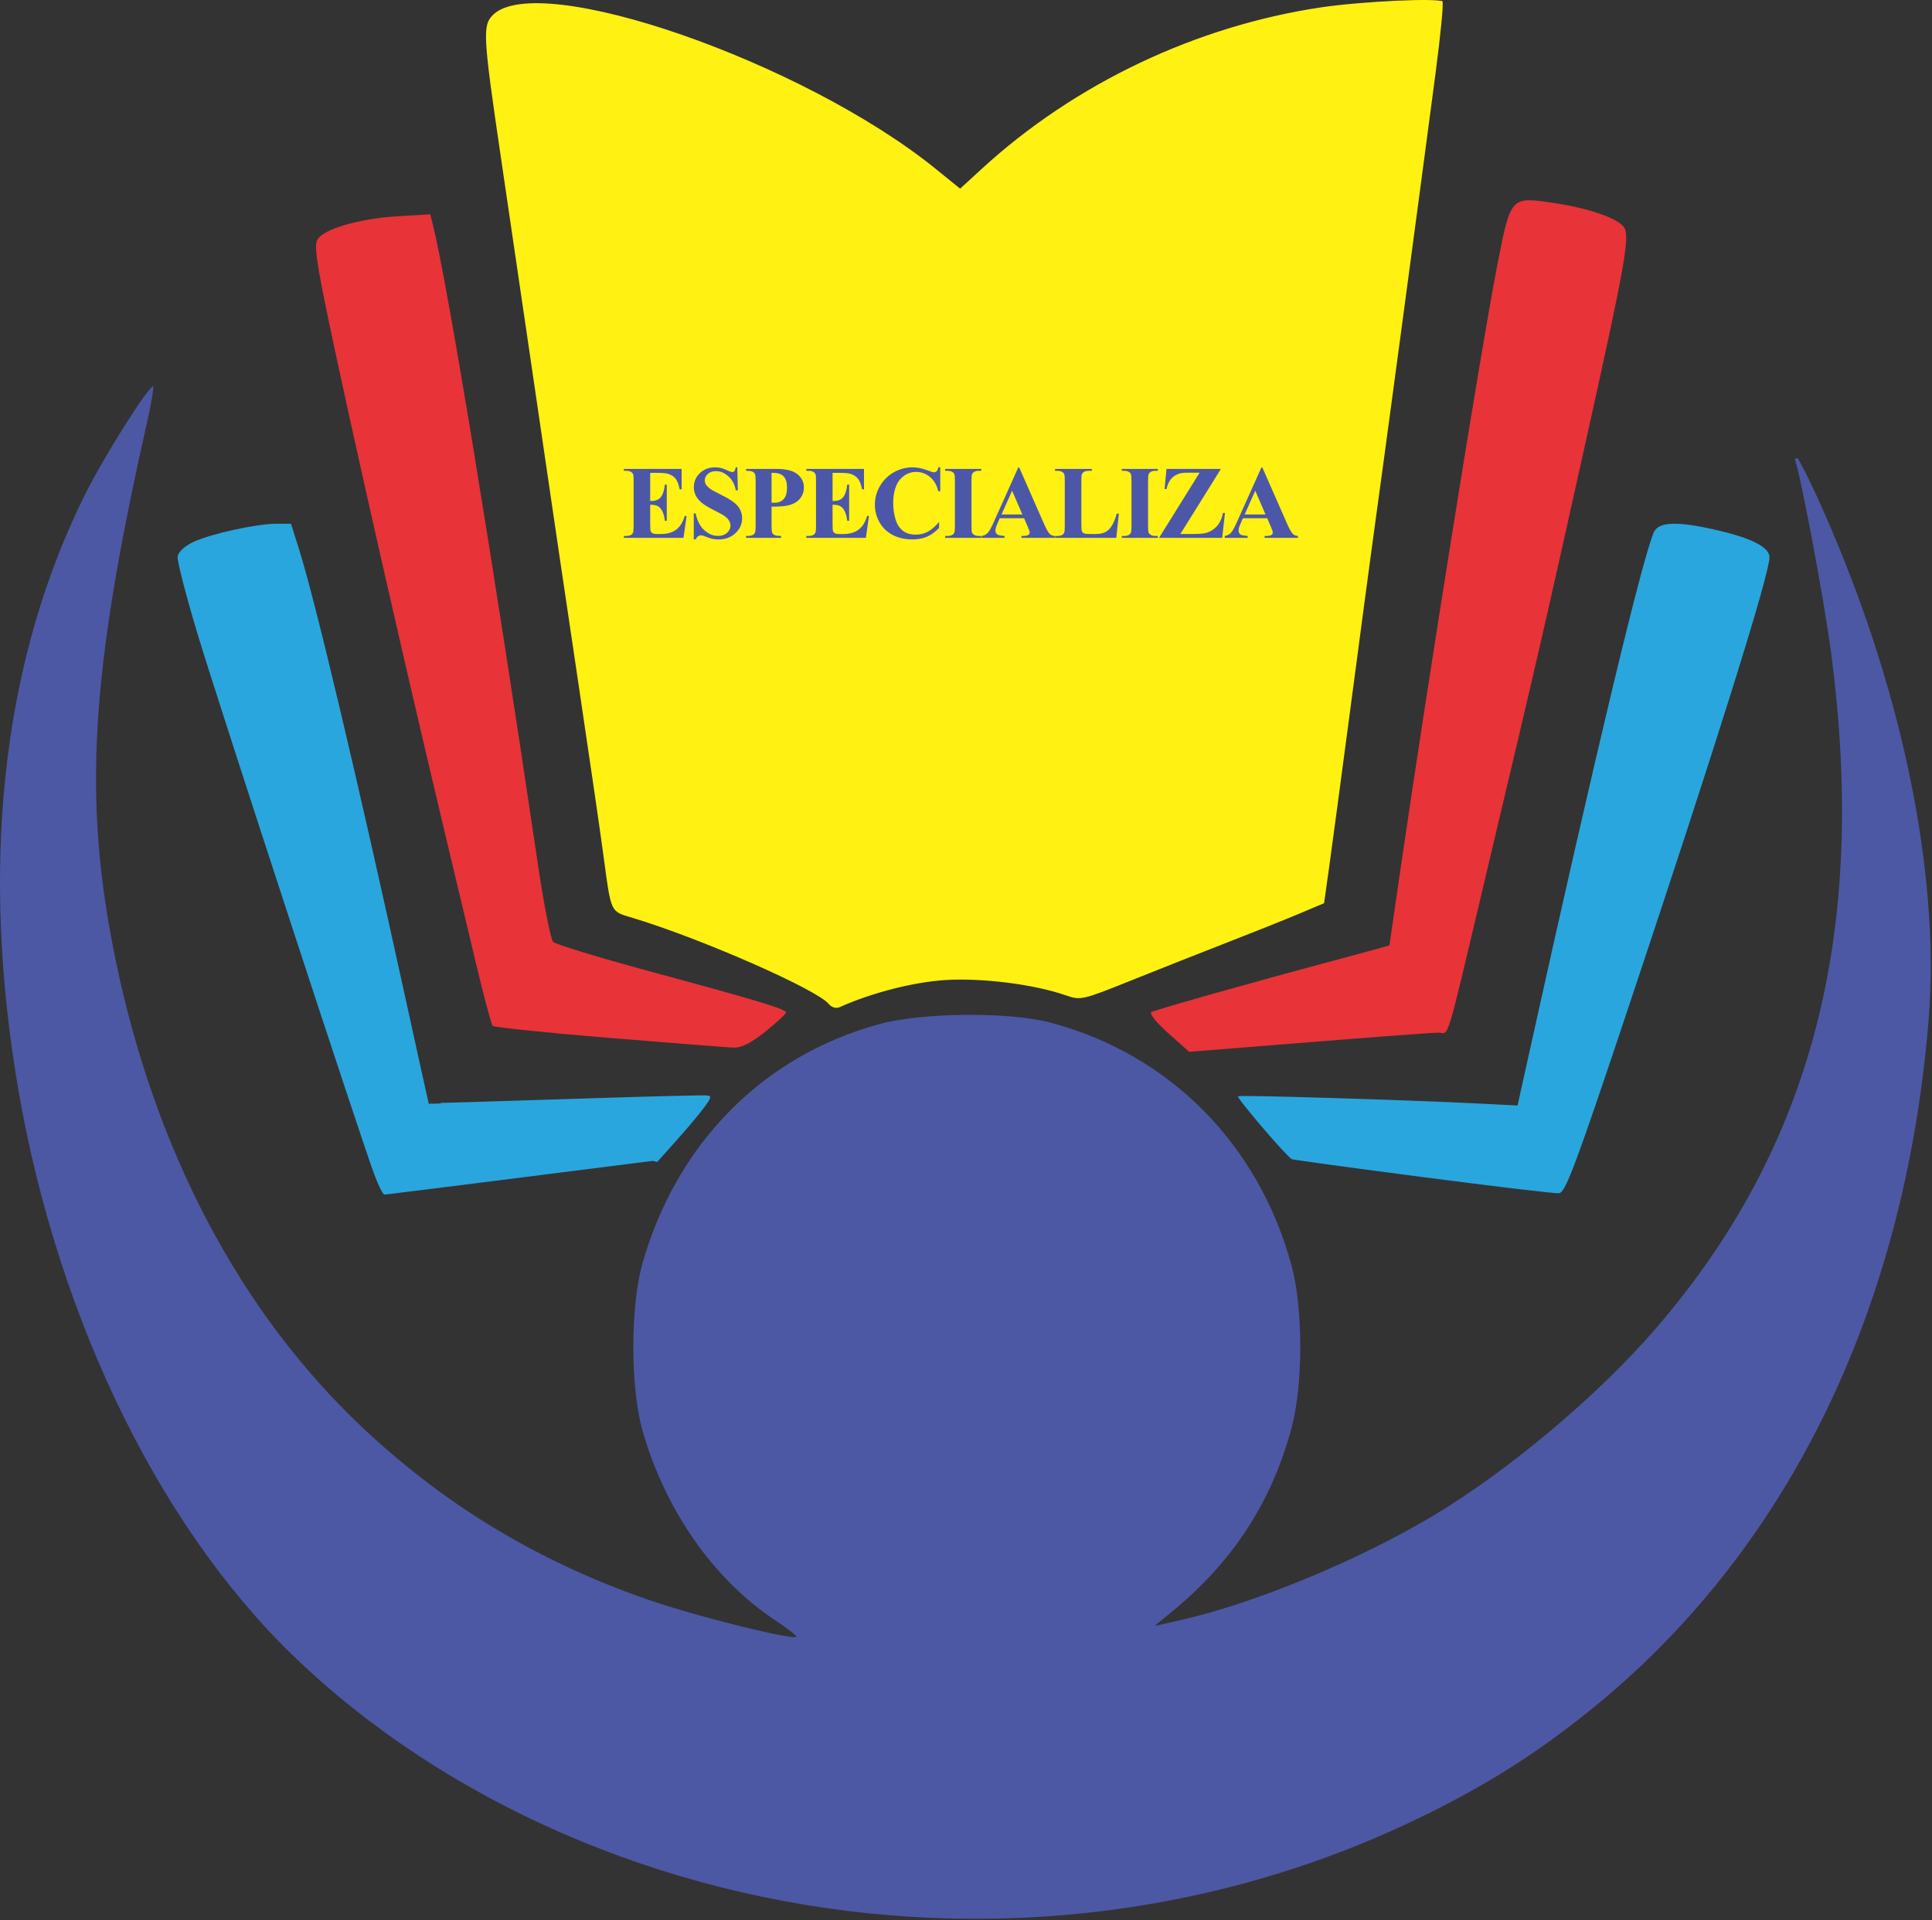 <svg width="668" height="664" viewBox="0 0 668 664" fill="none" xmlns="http://www.w3.org/2000/svg">
<rect x="0" y="0" width="668" height="664" fill="#333333" stroke="none"/>
<path d="M398.822 561.945L399.249 562.82L408.583 560.703C433.927 554.956 469.774 540.139 495.525 524.773C521.805 509.091 552.836 483.007 572.912 459.722C627.064 396.917 646.309 322.729 633.637 225.903C632.372 216.239 629.571 199.946 626.885 185.745C625.541 178.644 624.226 172.061 623.144 167.088C622.604 164.602 622.121 162.514 621.721 160.964C621.521 160.189 621.341 159.543 621.184 159.046C621.135 158.888 621.085 158.74 621.037 158.604C621.275 158.97 621.548 159.424 621.854 159.961C622.793 161.608 624.012 163.989 625.417 166.913C628.226 172.758 631.766 180.74 635.275 189.277C659.061 247.143 670.187 306.115 666.271 353.413C657.949 453.937 616.95 537.044 548.826 591.599C530.188 606.525 513.344 617.125 490.92 628.039C434.599 655.451 371.319 667.11 307.452 661.839C228.733 655.343 153.984 622.773 101.679 572.2C53.774 525.882 18.153 450.645 5.583 369.131C-5.991 294.074 2.252 226.82 29.787 171.344C33.065 164.739 38.675 155.147 43.605 147.339C46.069 143.436 48.359 139.987 50.098 137.586C50.969 136.383 51.693 135.456 52.226 134.868C52.306 134.779 52.38 134.701 52.448 134.631C52.441 134.724 52.431 134.825 52.42 134.934C52.348 135.616 52.207 136.575 52.007 137.745C51.607 140.082 50.976 143.233 50.209 146.631C30.656 233.36 28.119 276.721 39.426 331.785C53.038 398.07 82.62 454.162 125.08 494.132C153.981 521.339 186.763 541 224.977 554.047C233.204 556.856 245.462 560.282 255.814 562.851C260.99 564.136 265.697 565.208 269.19 565.884C270.935 566.221 272.387 566.461 273.447 566.578C273.975 566.636 274.421 566.665 274.763 566.658C274.933 566.654 275.094 566.641 275.235 566.611C275.356 566.586 275.546 566.533 275.691 566.388C275.89 566.188 275.863 565.941 275.832 565.825C275.801 565.709 275.741 565.611 275.694 565.544C275.595 565.401 275.447 565.241 275.276 565.076C274.927 564.738 274.401 564.296 273.746 563.785C272.431 562.759 270.555 561.421 268.434 560.016C247.178 545.931 230.548 522.219 222.663 494.702C220.543 487.304 219.476 476.561 219.476 465.788C219.476 455.015 220.543 444.273 222.663 436.875C234.515 395.514 264.241 365.534 304.164 354.649C311.511 352.646 322.666 351.569 333.786 351.469C344.908 351.37 355.929 352.247 363.011 354.119C404.1 364.98 434.929 396.124 446.17 438.146C448.107 445.389 449.079 455.531 449.075 465.721C449.071 475.911 448.09 486.099 446.146 493.432C439.342 519.092 425.89 539.799 404.822 557.036L398.822 561.945Z" fill="#4C58A4" stroke="#4C58A4"/>
<path d="M147.932 382.278C148.018 382.391 148.128 382.433 148.147 382.441L148.148 382.442C148.184 382.456 148.214 382.463 148.228 382.466C148.258 382.472 148.284 382.475 148.296 382.477C148.324 382.48 148.354 382.481 148.379 382.482C148.433 382.484 148.505 382.485 148.591 382.486C148.765 382.487 149.018 382.485 149.345 382.48C149.999 382.471 150.957 382.451 152.184 382.422C154.64 382.363 158.181 382.267 162.545 382.139C171.271 381.885 183.288 381.508 196.488 381.071C209.688 380.633 221.745 380.277 230.537 380.055C234.933 379.945 238.512 379.868 241.009 379.831C242.258 379.812 243.234 379.804 243.905 379.807C244.099 379.807 244.265 379.809 244.405 379.811C244.321 379.978 244.199 380.189 244.037 380.446C243.554 381.209 242.765 382.29 241.7 383.646C239.572 386.354 236.377 390.117 232.423 394.537L226.81 400.813L180.369 406.702C167.547 408.328 155.789 409.807 147.174 410.88C142.867 411.416 139.345 411.851 136.87 412.152C135.633 412.302 134.657 412.419 133.976 412.498C133.635 412.538 133.369 412.568 133.181 412.588C133.107 412.596 133.049 412.602 133.006 412.606C132.946 412.543 132.863 412.439 132.758 412.285C132.536 411.956 132.259 411.465 131.945 410.839C131.321 409.592 130.576 407.86 129.866 405.948C124.876 392.509 76.347 244.093 68.961 219.68C66.913 212.912 65.096 206.458 63.818 201.512C63.178 199.039 62.675 196.947 62.345 195.385C62.18 194.603 62.06 193.959 61.987 193.468C61.911 192.954 61.899 192.67 61.913 192.568L61.913 192.568C62.005 191.931 62.508 191.116 63.428 190.257C64.333 189.411 65.584 188.576 67.048 187.888C70.018 186.493 75.443 184.924 81.016 183.702C86.588 182.48 92.232 181.622 95.63 181.622H100.247L102.971 190.272C108.541 207.96 123.003 268.976 139.534 344.562C141.78 354.829 143.837 364.184 145.343 370.985C146.096 374.385 146.711 377.148 147.143 379.067C147.358 380.026 147.529 380.775 147.647 381.288C147.707 381.545 147.754 381.744 147.787 381.881C147.804 381.949 147.818 382.005 147.829 382.046C147.834 382.066 147.84 382.086 147.845 382.105C147.848 382.114 147.853 382.128 147.858 382.144C147.861 382.151 147.866 382.165 147.874 382.181C147.878 382.189 147.896 382.231 147.932 382.278ZM147.932 382.278L148.33 381.975M147.932 382.278C147.932 382.278 147.932 382.278 147.932 382.278L148.33 381.975M148.33 381.975C148.408 382.078 170.072 381.446 196.472 380.571C222.872 379.696 244.705 379.146 244.991 379.348C245.609 379.786 240.71 386.022 232.796 394.87L227.059 401.286L148.33 381.975ZM61.418 192.497L61.418 192.497L61.418 192.497ZM61.418 192.497L61.418 192.497L61.418 192.497Z" fill="#29A6DE" stroke="#29A6DE"/>
<path d="M524.682 382.817L525.104 382.838L525.195 382.425L529.534 362.828C540.788 312.001 550.438 269.784 557.793 239.06C561.47 223.698 564.573 211.211 567.016 201.959C569.464 192.691 571.239 186.707 572.26 184.318L571.8 184.122L572.26 184.318C572.957 182.687 574.79 181.706 578.46 181.622C582.11 181.539 587.381 182.353 594.616 184.085L594.732 183.599L594.616 184.085C600.285 185.441 604.504 186.873 607.295 188.366C610.127 189.882 611.305 191.359 611.305 192.734C611.305 193.413 611.032 194.935 610.461 197.323C609.895 199.687 609.052 202.844 607.944 206.755C605.728 214.576 602.455 225.395 598.23 238.875C589.781 265.835 577.529 303.43 562.321 348.963C553.371 375.758 547.986 391.59 544.566 400.746C542.854 405.328 541.642 408.216 540.728 409.965C540.27 410.842 539.9 411.407 539.596 411.751C539.287 412.1 539.101 412.161 539.016 412.167C538.89 412.178 538.453 412.157 537.673 412.092C536.916 412.029 535.883 411.928 534.602 411.794C532.042 411.526 528.506 411.124 524.249 410.619C515.737 409.608 504.35 408.186 492.143 406.595C479.936 405.004 468.724 403.51 460.494 402.384C456.379 401.821 453.01 401.351 450.635 401.006C449.448 400.834 448.511 400.694 447.854 400.589C447.525 400.537 447.269 400.494 447.088 400.461C446.998 400.445 446.929 400.431 446.881 400.421C446.866 400.417 446.855 400.415 446.847 400.413C446.834 400.405 446.807 400.388 446.763 400.356C446.698 400.309 446.615 400.242 446.513 400.154C446.308 399.977 446.047 399.731 445.734 399.421C445.11 398.802 444.3 397.95 443.37 396.937C441.511 394.914 439.185 392.27 436.925 389.628C434.665 386.985 432.474 384.349 430.884 382.34C430.088 381.335 429.448 380.493 429.026 379.889C428.936 379.761 428.858 379.645 428.791 379.543C428.797 379.542 428.802 379.542 428.808 379.542C429.263 379.529 429.925 379.524 430.774 379.526C432.471 379.53 434.898 379.565 437.878 379.624C443.837 379.743 451.994 379.96 460.907 380.232C478.734 380.775 499.578 381.537 511.898 382.165L524.682 382.817Z" fill="#29A6DE" stroke="#29A6DE"/>
<path d="M480.534 327.431L480.846 327.342L480.893 327.021L484.559 301.774C494.056 236.363 512.36 121.907 517.879 93.414C517.966 92.968 518.051 92.529 518.134 92.099C519.256 86.3 520.104 81.92 520.948 78.63C521.858 75.082 522.745 72.892 523.899 71.573C525.015 70.298 526.427 69.789 528.571 69.751C530.604 69.716 533.213 70.105 536.73 70.63C536.983 70.668 537.241 70.706 537.503 70.745C543.418 71.625 548.907 72.957 553.15 74.45C555.272 75.197 557.072 75.98 558.454 76.761C559.852 77.55 560.764 78.305 561.182 78.971C561.586 79.613 561.843 80.734 561.744 83.043C561.645 85.335 561.203 88.708 560.302 93.776C558.501 103.905 554.885 120.719 548.599 149.013C533.038 219.055 532.245 222.51 513.966 299.673C512.575 305.545 511.328 310.82 510.208 315.56C505.247 336.559 502.772 347.036 501.225 352.215C500.751 353.8 500.371 354.866 500.041 355.578C499.705 356.301 499.451 356.589 499.268 356.708C499.117 356.805 498.961 356.824 498.643 356.778C498.573 356.768 498.492 356.754 498.402 356.739C498.114 356.689 497.735 356.623 497.324 356.623C495.362 356.624 475.146 358.124 452.432 359.951C441.065 360.866 430.732 361.693 423.241 362.289C419.495 362.587 416.46 362.828 414.361 362.992C413.312 363.074 412.497 363.138 411.944 363.18C411.671 363.201 411.463 363.216 411.323 363.226C411.225 363.137 411.083 363.01 410.903 362.848C410.536 362.517 410.005 362.042 409.35 361.458C408.041 360.29 406.235 358.683 404.249 356.921L403.917 357.295L404.249 356.921C402.236 355.134 400.605 353.459 399.579 352.181C399.062 351.537 398.719 351.019 398.551 350.653C398.5 350.543 398.472 350.461 398.458 350.404C398.466 350.4 398.476 350.396 398.486 350.392C398.578 350.354 398.704 350.307 398.862 350.251C399.179 350.138 399.615 349.993 400.162 349.818C401.255 349.469 402.78 349.004 404.663 348.444C408.427 347.326 413.612 345.833 419.615 344.135C431.621 340.741 446.893 336.532 460.601 332.873C467.2 331.111 474.387 329.166 476.571 328.549L480.534 327.431Z" fill="#E83338" stroke="#E83338"/>
<path d="M110.887 82.251C110.51 82.613 110.246 82.964 110.067 83.407C109.885 83.858 109.777 84.436 109.762 85.272C109.733 86.962 110.084 89.569 110.821 94.018C113.829 112.154 136.547 213.477 154.243 287.672C157.479 301.239 162.34 321.639 165.045 333.006C166.397 338.686 167.722 343.956 168.767 347.87C169.29 349.828 169.741 351.443 170.091 352.599C170.266 353.178 170.414 353.637 170.531 353.964C170.59 354.128 170.639 354.253 170.678 354.34C170.681 354.347 170.684 354.354 170.687 354.36C170.705 354.365 170.727 354.371 170.752 354.378C170.896 354.416 171.11 354.462 171.396 354.513C171.966 354.616 172.786 354.739 173.833 354.878C175.924 355.155 178.898 355.494 182.536 355.872C189.811 356.628 199.73 357.54 210.538 358.424C232.166 360.195 251.572 361.711 253.676 361.798C254.901 361.848 256.316 361.492 258.054 360.616C259.793 359.741 261.826 358.36 264.28 356.398C266.221 354.845 267.991 353.33 269.276 352.141C269.919 351.546 270.435 351.038 270.789 350.652C270.967 350.458 271.096 350.303 271.179 350.189C271.182 350.185 271.185 350.181 271.187 350.177C271.151 350.145 271.101 350.107 271.031 350.06C270.763 349.88 270.307 349.651 269.599 349.362C268.191 348.786 265.888 348.014 262.348 346.943C255.273 344.803 243.32 341.493 223.85 336.213C215.277 333.889 207.308 331.601 201.373 329.786C198.406 328.879 195.944 328.09 194.168 327.472C193.28 327.163 192.558 326.896 192.028 326.677C191.763 326.567 191.539 326.467 191.363 326.378C191.205 326.297 191.032 326.199 190.917 326.084C190.799 325.965 190.709 325.8 190.64 325.653C190.565 325.493 190.488 325.295 190.41 325.067C190.253 324.611 190.079 324.001 189.89 323.263C189.512 321.786 189.069 319.758 188.59 317.33C187.632 312.472 186.525 305.991 185.5 299.056C169.929 193.722 154.156 97.653 149.184 77.842L148.378 74.631L137.313 75.302L137.283 74.803L137.313 75.302C131.475 75.657 125.685 76.596 120.931 77.855C118.555 78.485 116.446 79.193 114.723 79.944C112.993 80.699 111.687 81.483 110.887 82.251ZM110.887 82.251L110.542 81.891L110.887 82.251Z" fill="#E83338" stroke="#E83338"/>
<path d="M331.652 65.63L331.987 65.901L332.305 65.61L339.891 58.66C371.897 29.338 413.679 9.47 456.871 3.034C463.864 1.992 474.134 1.156 482.762 0.756C487.075 0.556 490.968 0.465 493.829 0.512C495.261 0.535 496.423 0.593 497.245 0.686C497.659 0.733 497.969 0.787 498.179 0.844C498.237 0.86 498.282 0.875 498.317 0.888C498.317 0.888 498.317 0.888 498.317 0.888C498.327 0.986 498.334 1.127 498.336 1.315C498.339 1.689 498.322 2.211 498.285 2.871C498.212 4.189 498.061 6.023 497.845 8.243C497.413 12.682 496.724 18.644 495.88 25.056C489.736 71.731 477.594 162.181 473.954 188.386C473.241 193.522 469.922 218.424 466.578 243.723C463.234 269.024 459.78 294.798 458.904 301.001L457.35 312.002L448.945 315.545C444.185 317.552 433.089 321.99 424.291 325.407C415.489 328.825 400.479 334.762 390.933 338.601C382.444 342.014 378.122 343.726 375.27 344.372C373.862 344.691 372.839 344.743 371.865 344.617C370.878 344.489 369.917 344.176 368.617 343.725C357.591 339.894 339.557 337.619 326.744 338.435C315.727 339.136 301.124 342.888 290.146 347.832C289.114 348.298 287.821 347.965 286.894 346.848C286.32 346.156 285.192 345.303 283.677 344.338C282.145 343.363 280.168 342.243 277.847 341.022C273.205 338.581 267.164 335.723 260.516 332.796C247.223 326.944 231.473 320.805 219.579 317.16C219 316.983 218.469 316.826 217.979 316.681C216.581 316.268 215.522 315.956 214.663 315.552C213.556 315.031 212.83 314.378 212.247 313.146C211.644 311.874 211.195 309.985 210.707 306.98C210.345 304.75 209.966 301.939 209.484 298.357C209.318 297.127 209.14 295.807 208.947 294.387C207.796 285.951 204.214 261.348 200.989 239.715C195.015 199.645 193.393 188.652 184.264 126.382C181.414 106.949 176.657 74.574 173.691 54.438C170.594 33.409 168.999 22.009 168.622 15.415C168.433 12.117 168.553 10.071 168.92 8.643C169.279 7.247 169.88 6.421 170.73 5.571C172.583 3.717 175.609 2.519 179.664 1.964C183.709 1.41 188.714 1.506 194.452 2.18C205.927 3.529 220.256 7.183 235.542 12.492C266.116 23.112 300.423 40.32 323.238 58.81L331.652 65.63ZM498.397 0.925C498.397 0.925 498.395 0.924 498.392 0.921C498.396 0.924 498.397 0.925 498.397 0.925ZM498.302 0.789C498.302 0.787 498.301 0.786 498.301 0.786C498.301 0.785 498.302 0.786 498.302 0.789Z" fill="#FFF112" stroke="#FFF112"/>
<path d="M224.809 163.535V173.238H225.283C226.795 173.238 227.891 172.764 228.57 171.814C229.25 170.865 229.684 169.465 229.871 167.613H230.539V180.094H229.871C229.73 178.734 229.432 177.621 228.975 176.754C228.529 175.887 228.008 175.307 227.41 175.014C226.812 174.709 225.945 174.557 224.809 174.557V181.271C224.809 182.584 224.861 183.387 224.967 183.68C225.084 183.973 225.295 184.213 225.6 184.4C225.904 184.588 226.396 184.682 227.076 184.682H228.5C230.727 184.682 232.508 184.166 233.844 183.135C235.191 182.104 236.158 180.533 236.744 178.424H237.395L236.322 186H215.721V185.35H216.512C217.203 185.35 217.76 185.227 218.182 184.98C218.486 184.816 218.721 184.535 218.885 184.137C219.014 183.855 219.078 183.117 219.078 181.922V166.242C219.078 165.164 219.049 164.502 218.99 164.256C218.873 163.846 218.656 163.529 218.34 163.307C217.895 162.979 217.285 162.814 216.512 162.814H215.721V162.164H235.672V169.213H235.004C234.664 167.49 234.184 166.254 233.562 165.504C232.953 164.754 232.086 164.203 230.961 163.852C230.305 163.641 229.074 163.535 227.27 163.535H224.809ZM254.922 161.619L255.115 169.564H254.395C254.055 167.572 253.217 165.973 251.881 164.766C250.557 163.547 249.121 162.938 247.574 162.938C246.379 162.938 245.43 163.26 244.727 163.904C244.035 164.537 243.689 165.27 243.689 166.102C243.689 166.629 243.812 167.098 244.059 167.508C244.398 168.059 244.943 168.604 245.693 169.143C246.244 169.529 247.516 170.215 249.508 171.199C252.297 172.57 254.178 173.865 255.15 175.084C256.111 176.303 256.592 177.697 256.592 179.268C256.592 181.26 255.812 182.977 254.254 184.418C252.707 185.848 250.738 186.562 248.348 186.562C247.598 186.562 246.889 186.486 246.221 186.334C245.553 186.182 244.715 185.895 243.707 185.473C243.145 185.238 242.682 185.121 242.318 185.121C242.014 185.121 241.691 185.238 241.352 185.473C241.012 185.707 240.736 186.064 240.525 186.545H239.875V177.545H240.525C241.041 180.076 242.031 182.01 243.496 183.346C244.973 184.67 246.561 185.332 248.26 185.332C249.572 185.332 250.615 184.975 251.389 184.26C252.174 183.545 252.566 182.713 252.566 181.764C252.566 181.201 252.414 180.656 252.109 180.129C251.816 179.602 251.365 179.104 250.756 178.635C250.146 178.154 249.068 177.533 247.521 176.771C245.354 175.705 243.795 174.797 242.846 174.047C241.896 173.297 241.164 172.459 240.648 171.533C240.145 170.607 239.893 169.588 239.893 168.475C239.893 166.576 240.59 164.959 241.984 163.623C243.379 162.287 245.137 161.619 247.258 161.619C248.031 161.619 248.781 161.713 249.508 161.9C250.059 162.041 250.727 162.305 251.512 162.691C252.309 163.066 252.865 163.254 253.182 163.254C253.486 163.254 253.727 163.16 253.902 162.973C254.078 162.785 254.242 162.334 254.395 161.619H254.922ZM266.771 175.207V181.816C266.771 183.105 266.848 183.92 267 184.26C267.164 184.588 267.445 184.852 267.844 185.051C268.254 185.25 268.998 185.35 270.076 185.35V186H257.965V185.35C259.066 185.35 259.811 185.25 260.197 185.051C260.596 184.84 260.871 184.57 261.023 184.242C261.188 183.914 261.27 183.105 261.27 181.816V166.348C261.27 165.059 261.188 164.25 261.023 163.922C260.871 163.582 260.596 163.312 260.197 163.113C259.799 162.914 259.055 162.814 257.965 162.814V162.164H268.354C271.775 162.164 274.23 162.773 275.719 163.992C277.207 165.211 277.951 166.734 277.951 168.562C277.951 170.109 277.471 171.434 276.51 172.535C275.549 173.637 274.225 174.387 272.537 174.785C271.4 175.066 269.479 175.207 266.771 175.207ZM266.771 163.535V173.836C267.158 173.859 267.451 173.871 267.65 173.871C269.08 173.871 270.182 173.449 270.955 172.605C271.729 171.75 272.115 170.432 272.115 168.65C272.115 166.881 271.729 165.586 270.955 164.766C270.182 163.945 269.027 163.535 267.492 163.535H266.771ZM287.867 163.535V173.238H288.342C289.854 173.238 290.949 172.764 291.629 171.814C292.309 170.865 292.742 169.465 292.93 167.613H293.598V180.094H292.93C292.789 178.734 292.49 177.621 292.033 176.754C291.588 175.887 291.066 175.307 290.469 175.014C289.871 174.709 289.004 174.557 287.867 174.557V181.271C287.867 182.584 287.92 183.387 288.025 183.68C288.143 183.973 288.354 184.213 288.658 184.4C288.963 184.588 289.455 184.682 290.135 184.682H291.559C293.785 184.682 295.566 184.166 296.902 183.135C298.25 182.104 299.217 180.533 299.803 178.424H300.453L299.381 186H278.779V185.35H279.57C280.262 185.35 280.818 185.227 281.24 184.98C281.545 184.816 281.779 184.535 281.943 184.137C282.072 183.855 282.137 183.117 282.137 181.922V166.242C282.137 165.164 282.107 164.502 282.049 164.256C281.932 163.846 281.715 163.529 281.398 163.307C280.953 162.979 280.344 162.814 279.57 162.814H278.779V162.164H298.73V169.213H298.062C297.723 167.49 297.242 166.254 296.621 165.504C296.012 164.754 295.145 164.203 294.02 163.852C293.363 163.641 292.133 163.535 290.328 163.535H287.867ZM325.1 161.619V169.881H324.414C323.898 167.725 322.938 166.072 321.531 164.924C320.125 163.775 318.531 163.201 316.75 163.201C315.262 163.201 313.896 163.629 312.654 164.484C311.412 165.34 310.504 166.459 309.93 167.842C309.191 169.611 308.822 171.58 308.822 173.748C308.822 175.881 309.092 177.826 309.631 179.584C310.17 181.33 311.014 182.654 312.162 183.557C313.311 184.447 314.799 184.893 316.627 184.893C318.127 184.893 319.498 184.564 320.74 183.908C321.994 183.252 323.312 182.121 324.695 180.516V182.572C323.359 183.967 321.965 184.98 320.512 185.613C319.07 186.234 317.383 186.545 315.449 186.545C312.906 186.545 310.645 186.035 308.664 185.016C306.695 183.996 305.172 182.531 304.094 180.621C303.027 178.711 302.494 176.678 302.494 174.521C302.494 172.248 303.086 170.092 304.27 168.053C305.465 166.014 307.07 164.432 309.086 163.307C311.113 162.182 313.264 161.619 315.537 161.619C317.213 161.619 318.982 161.982 320.846 162.709C321.924 163.131 322.609 163.342 322.902 163.342C323.277 163.342 323.6 163.207 323.869 162.938C324.15 162.656 324.332 162.217 324.414 161.619H325.1ZM339.27 185.35V186H326.807V185.35H327.598C328.289 185.35 328.846 185.227 329.268 184.98C329.572 184.816 329.807 184.535 329.971 184.137C330.1 183.855 330.164 183.117 330.164 181.922V166.242C330.164 165.023 330.1 164.262 329.971 163.957C329.842 163.652 329.578 163.389 329.18 163.166C328.793 162.932 328.266 162.814 327.598 162.814H326.807V162.164H339.27V162.814H338.479C337.787 162.814 337.23 162.938 336.809 163.184C336.504 163.348 336.264 163.629 336.088 164.027C335.959 164.309 335.895 165.047 335.895 166.242V181.922C335.895 183.141 335.959 183.902 336.088 184.207C336.229 184.512 336.492 184.781 336.879 185.016C337.277 185.238 337.811 185.35 338.479 185.35H339.27ZM354.09 179.215H345.67L344.668 181.535C344.34 182.309 344.176 182.947 344.176 183.451C344.176 184.119 344.445 184.611 344.984 184.928C345.301 185.115 346.08 185.256 347.322 185.35V186H339.395V185.35C340.25 185.221 340.953 184.869 341.504 184.295C342.055 183.709 342.734 182.508 343.543 180.691L352.068 161.672H352.402L360.998 181.219C361.818 183.07 362.492 184.236 363.02 184.717C363.418 185.08 363.98 185.291 364.707 185.35V186H353.176V185.35H353.65C354.576 185.35 355.227 185.221 355.602 184.963C355.859 184.775 355.988 184.506 355.988 184.154C355.988 183.943 355.953 183.727 355.883 183.504C355.859 183.398 355.684 182.959 355.355 182.186L354.09 179.215ZM353.492 177.914L349.941 169.705L346.285 177.914H353.492ZM386.857 177.633L385.961 186H364.797V185.35H365.588C366.279 185.35 366.836 185.227 367.258 184.98C367.562 184.816 367.797 184.535 367.961 184.137C368.09 183.855 368.154 183.117 368.154 181.922V166.242C368.154 165.023 368.09 164.262 367.961 163.957C367.832 163.652 367.568 163.389 367.17 163.166C366.783 162.932 366.256 162.814 365.588 162.814H364.797V162.164H377.506V162.814H376.469C375.777 162.814 375.221 162.938 374.799 163.184C374.494 163.348 374.254 163.629 374.078 164.027C373.949 164.309 373.885 165.047 373.885 166.242V181.43C373.885 182.648 373.955 183.428 374.096 183.768C374.236 184.096 374.512 184.342 374.922 184.506C375.215 184.611 375.924 184.664 377.049 184.664H379.035C380.301 184.664 381.355 184.441 382.199 183.996C383.043 183.551 383.77 182.848 384.379 181.887C385 180.926 385.586 179.508 386.137 177.633H386.857ZM400.324 185.35V186H387.861V185.35H388.652C389.344 185.35 389.9 185.227 390.322 184.98C390.627 184.816 390.861 184.535 391.025 184.137C391.154 183.855 391.219 183.117 391.219 181.922V166.242C391.219 165.023 391.154 164.262 391.025 163.957C390.896 163.652 390.633 163.389 390.234 163.166C389.848 162.932 389.32 162.814 388.652 162.814H387.861V162.164H400.324V162.814H399.533C398.842 162.814 398.285 162.938 397.863 163.184C397.559 163.348 397.318 163.629 397.143 164.027C397.014 164.309 396.949 165.047 396.949 166.242V181.922C396.949 183.141 397.014 183.902 397.143 184.207C397.283 184.512 397.547 184.781 397.934 185.016C398.332 185.238 398.865 185.35 399.533 185.35H400.324ZM422.141 162.164L408.131 184.664H412.666C414.811 184.664 416.311 184.529 417.166 184.26C418.561 183.838 419.762 183.064 420.77 181.939C421.777 180.803 422.475 179.285 422.861 177.387H423.547L422.58 186H400.748L414.775 163.465H411.242C409.871 163.465 408.969 163.506 408.535 163.588C407.715 163.74 406.941 164.045 406.215 164.502C405.5 164.947 404.902 165.545 404.422 166.295C403.953 167.045 403.584 167.994 403.314 169.143H402.664L403.314 162.164H422.141ZM438.156 179.215H429.736L428.734 181.535C428.406 182.309 428.242 182.947 428.242 183.451C428.242 184.119 428.512 184.611 429.051 184.928C429.367 185.115 430.146 185.256 431.389 185.35V186H423.461V185.35C424.316 185.221 425.02 184.869 425.57 184.295C426.121 183.709 426.801 182.508 427.609 180.691L436.135 161.672H436.469L445.064 181.219C445.885 183.07 446.559 184.236 447.086 184.717C447.484 185.08 448.047 185.291 448.773 185.35V186H437.242V185.35H437.717C438.643 185.35 439.293 185.221 439.668 184.963C439.926 184.775 440.055 184.506 440.055 184.154C440.055 183.943 440.02 183.727 439.949 183.504C439.926 183.398 439.75 182.959 439.422 182.186L438.156 179.215ZM437.559 177.914L434.008 169.705L430.352 177.914H437.559Z" fill="#4D57A7"/>
</svg>
